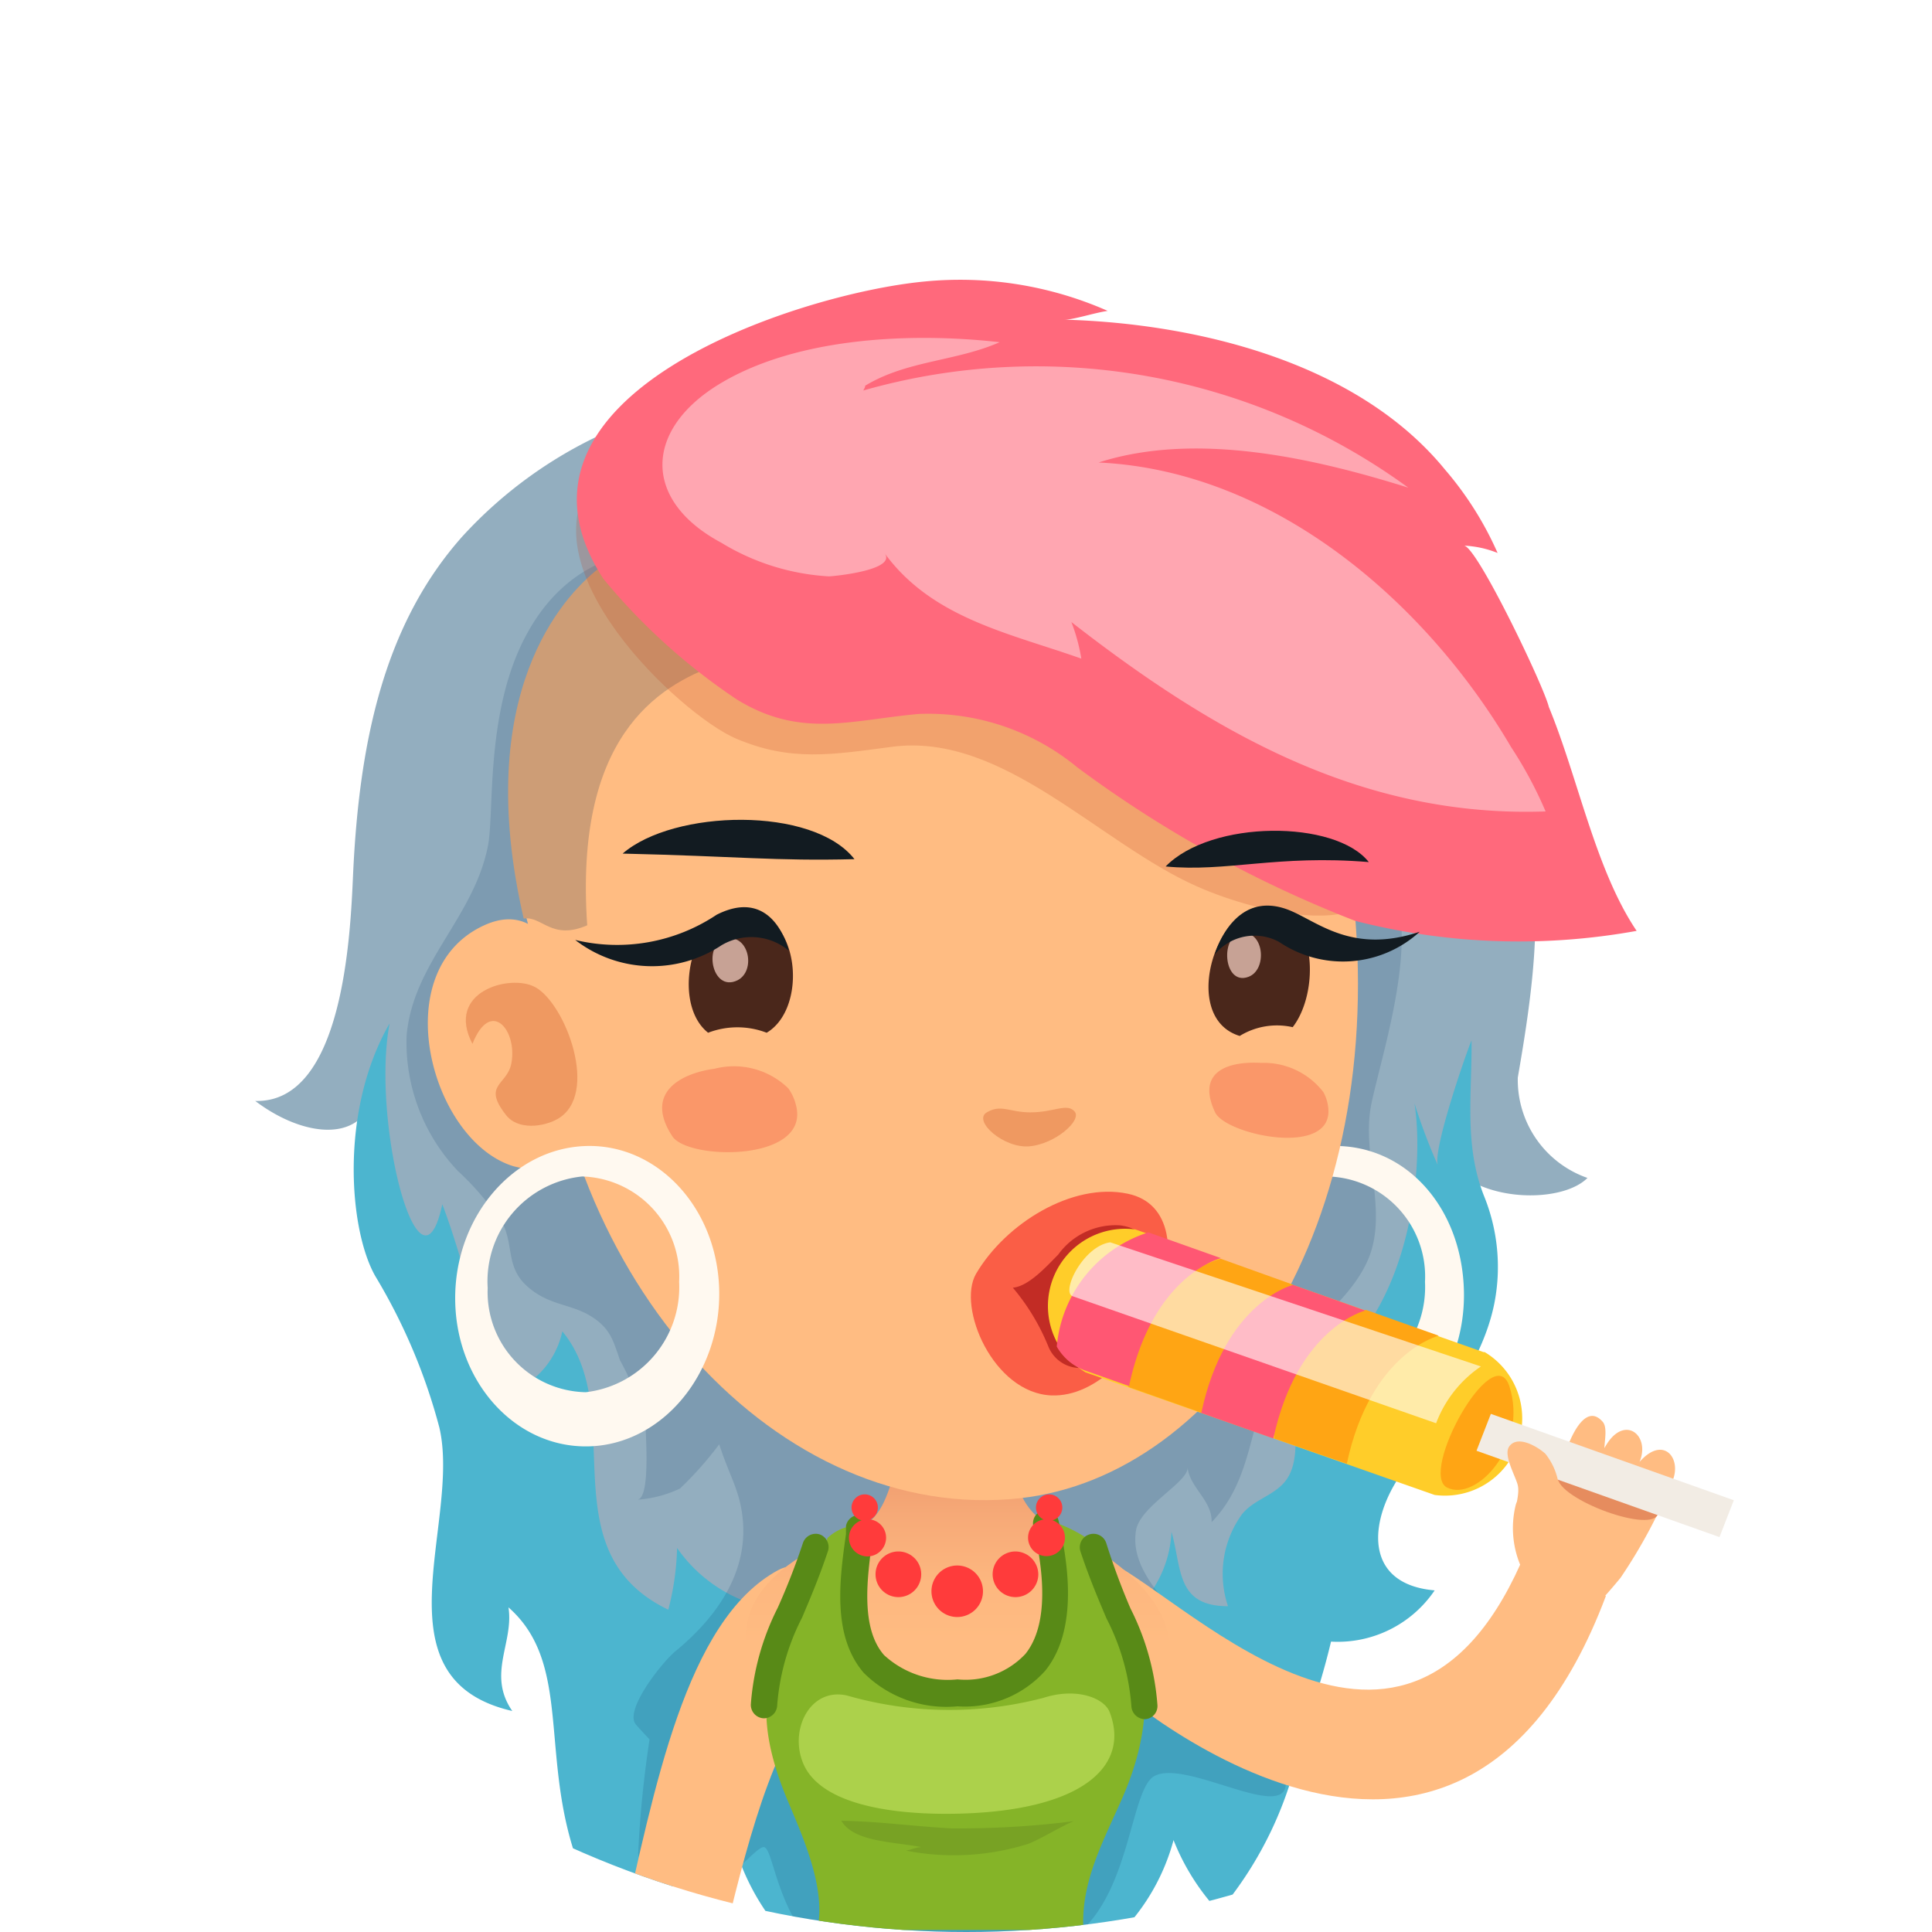 <svg xmlns="http://www.w3.org/2000/svg" xmlns:xlink="http://www.w3.org/1999/xlink" viewBox="0 0 66 66"><defs><style>.cls-1{fill:none;}.cls-2{clip-path:url(#clip-path);}.cls-3,.cls-31{fill:#fff;}.cls-4{fill:#93aebf;}.cls-5{fill:#4cb5cf;}.cls-6{fill:#00315e;opacity:0.15;}.cls-7{fill:#ffbc82;}.cls-8{fill:#e68c5e;}.cls-9{fill:url(#linear-gradient);}.cls-10{fill:#85b428;}.cls-11{opacity:0.1;}.cls-12{fill:#588a17;}.cls-13{fill:#acd14b;}.cls-14{fill:#ff3b3b;}.cls-15{fill:#fff9f0;}.cls-16{fill:#cd9d76;}.cls-17{fill:#c94614;opacity:0.3;}.cls-18{fill:#bf3c1b;opacity:0.2;}.cls-19{fill:#ff697c;}.cls-20{fill:#fa9769;}.cls-21{fill:#121b21;}.cls-22{fill:#fa5e46;}.cls-23{fill:#c22c25;}.cls-24{fill:#4a271b;}.cls-25{fill:#c7a295;}.cls-26{fill:#ffa6b1;}.cls-27{fill:#ffcd29;}.cls-28{fill:#ffa514;}.cls-29{fill:#f2ece4;}.cls-30{fill:#ff5773;}.cls-31{opacity:0.6;}</style><clipPath id="clip-path" transform="translate(0.01)"><circle class="cls-1" cx="33" cy="33" r="33"/></clipPath><linearGradient id="linear-gradient" x1="32.7" y1="49.83" x2="32.7" y2="56.22" gradientUnits="userSpaceOnUse"><stop offset="0" stop-color="#ee996d"/><stop offset="0.3" stop-color="#f6a977"/><stop offset="0.67" stop-color="#fdb77f"/><stop offset="1" stop-color="#ffbc82"/></linearGradient></defs><g id="Layer_2" data-name="Layer 2"><g id="avatars"><g class="cls-2"><rect class="cls-3" width="66" height="66"/><path class="cls-4" d="M51.84,36.81c.83-4.76,1.2-8.7-1.61-12.13-.25-.31-1.17-.82-1.4-1.14-4.61-6.73-14.58-10.09-22.38-10.09a15,15,0,0,0-10.66,4.87c-2.63,2.95-3.53,6.9-3.74,11.59-.09,2-.33,7.78-3.34,7.7,1.47,1.12,3.4,1.49,4,0,0,7.63,9.15,20,12.53,22a12.44,12.44,0,0,0,7.62,1.64,14.78,14.78,0,0,0,12-8.65c1-2.15,1.92-4.33,2.73-6.55.74-2,.87-4.43,2-6.2,1.16,1.25,3.8,1.23,4.63.39A3.55,3.55,0,0,1,51.84,36.81Z" transform="translate(0.01)"/><path class="cls-5" d="M40.08,62.86a7.77,7.77,0,0,0,1.55,2.45,12.88,12.88,0,0,0,2.83-6,25.81,25.81,0,0,0,1-3.23A4,4,0,0,0,49,54.33c-2.3-.2-2.27-2.13-1.33-3.69,1.17-1.93,2.92-3.85,3.37-6.12a6.44,6.44,0,0,0-.36-3.68c-.68-1.73-.4-3.49-.42-5.3-.21.5-1.37,3.87-1.14,4.29a19.91,19.91,0,0,1-.81-2.14c.37,2.34-.21,7.44-3.42,9.3-1.24.72-.09,2.77-1.12,3.75-.42.4-1,.54-1.36,1a3.47,3.47,0,0,0-.47,3.13c-1.78,0-1.57-1.29-1.93-2.54a3.9,3.9,0,0,1-1.14,2.58c-1,.62-2.51.15-3.53,0-3-.51-5.36-.07-8.27.12a5,5,0,0,1-3.95-2.15,9.17,9.17,0,0,1-.3,2.11c-4.15-2-1.33-6.74-3.62-9.51a2.89,2.89,0,0,1-1.88,2.13c-.8-1.24-1.34-4.16-2.22-6.47-.77,3.6-2.44-2.82-1.8-6.18-1.73,3-1.38,7.1-.48,8.65A19.79,19.79,0,0,1,15,48.77c.75,3.23-2.26,8.59,2.49,9.68-.87-1.26.06-2.33-.13-3.54,2.57,2.26.55,6.23,3.31,10.65a7.1,7.1,0,0,0,4.23-3.27A8,8,0,0,0,26.69,66H38.3A7.2,7.2,0,0,0,40.08,62.86Z" transform="translate(0.01)"/><path class="cls-6" d="M39.43,60.67c1.14-.61,4.85,1.83,4.46,0-.24-1.14-2.14-.86-2.39-2a7.17,7.17,0,0,0-1.06-3.1c-.69-1-1.86-2-1.64-3.3.15-.83,1.81-1.65,1.76-2.15.06.69.85,1.14.82,1.88,1.58-1.63,1.2-3.82,2.46-5.53.87-1.17,2.21-2,2.84-3.34.79-1.67-.21-3.65.16-5.43.44-2.07,2-6.63.16-8.34-1.19-1.13-2.64-.6-4-.69a12.78,12.78,0,0,1-4.83-1.46c-2.65-1.4-4.72-3.75-7.15-5.47-3.1-2.19-10-5.37-12.95-.23-1.53,2.64-1.18,6.22-1.41,7.38-.48,2.46-2.57,4-2.78,6.5A6.38,6.38,0,0,0,15.63,40a9.34,9.34,0,0,1,1.57,1.88c.33.75.09,1.44.82,2.08s1.47.58,2.15,1,.77.85,1,1.51a8.3,8.3,0,0,1,.88,2.36c0,.3.15,2.3-.27,2.4a4,4,0,0,0,1.44-.38,12.14,12.14,0,0,0,1.34-1.51c.27.85.6,1.43.73,2.08.45,2.13-.8,3.82-2.24,5-.47.4-1.69,1.95-1.36,2.46.07.1.49.54.49.54a37.24,37.24,0,0,0-.39,3.91c.14.72,1.36.73,2.07,1.12s2-1.51,2.26-1.34.38,1.6,1.3,2.93h9.42C38.62,64.53,38.62,61.1,39.43,60.67Z" transform="translate(0.01)"/><path class="cls-7" d="M37.64,53.24l-.19,3.85c.55.62,12.29,11,17.4-2.57l-2.91-1.11C47.77,62.73,40.15,54.18,37.64,53.24Z" transform="translate(0.01)"/><path class="cls-7" d="M56,49.94c.39-.93-.56-1.67-1.2-.47,0-.23.11-.71-.06-.9-.61-.7-1.14.63-1.27,1.06a2.77,2.77,0,0,1-.78,1.4c-.07-.4-.82,0-.92.38a3.29,3.29,0,0,0,.27,2.3c.06.91,1.27,2.53,2.15,1.53.45-.53.7-.78,1.16-1.34a18.09,18.09,0,0,0,1.76-3.28C57.47,49.85,56.83,49,56,49.94Z" transform="translate(0.01)"/><path class="cls-8" d="M53.21,50.39c-.23.72,3.08,2,3.41,1.36C57.2,50.6,53.44,49.68,53.21,50.39Z" transform="translate(0.01)"/><path class="cls-7" d="M28.38,57.37c1.2-1-.19-4.6-1.81-3.73C23.4,55.35,22.34,61.18,21.23,66h3.55C25.62,62.53,26.59,58.88,28.38,57.37Z" transform="translate(0.01)"/><path class="cls-9" d="M36,52.17c-2.09-.92-.68-3.42-3.42-3.42s-1.48,2.82-3.44,3.56c-4.56,1.73-4.52,4.37-1.83,7.06s7.44,3.09,11.15-.26S38.08,53.08,36,52.17Z" transform="translate(0.01)"/><path class="cls-10" d="M38.3,61.49c1.92-4.31-.09-6.58-1.1-8.89A5.05,5.05,0,0,0,36,52c.38,1.69,1,5.79-3.26,5.79s-3.86-3.4-3.55-5.67a1.53,1.53,0,0,0-.93.42c-1.19,3.63-3.18,4.65-1.35,9,.53,1.26,1.31,3,1,4.39H37C36.91,64.33,37.63,63,38.3,61.49Z" transform="translate(0.01)"/><path class="cls-11" d="M28.73,62.2c.43.72,1.72.71,2.74.9-.18,0-.35.09-.53.12A8.46,8.46,0,0,0,35.08,63c.38-.12,1.43-.77,1.63-.79a31.3,31.3,0,0,1-4.23.25C31.2,62.39,30,62.22,28.73,62.2Z" transform="translate(0.01)"/><path class="cls-12" d="M35.64,51.59a.46.46,0,0,0-.35.55c.19.86.7,3.15-.27,4.36a2.8,2.8,0,0,1-2.32.87,3.21,3.21,0,0,1-2.51-.83c-.81-.93-.58-2.63-.39-4l0-.28a.46.46,0,0,0-.91-.13l0,.28c-.22,1.55-.48,3.48.61,4.74a4,4,0,0,0,3.2,1.14,3.68,3.68,0,0,0,3-1.22c1.25-1.55.66-4.15.45-5.13A.46.46,0,0,0,35.64,51.59Z" transform="translate(0.01)"/><path class="cls-12" d="M28,52.42a.46.46,0,0,0-.58.29,23.5,23.5,0,0,1-.86,2.21,8.72,8.72,0,0,0-.92,3.3.46.46,0,0,0,.44.48h0a.46.46,0,0,0,.46-.44,7.82,7.82,0,0,1,.85-3c.27-.64.58-1.36.89-2.29A.46.46,0,0,0,28,52.42Z" transform="translate(0.01)"/><path class="cls-12" d="M37.78,52.71a.46.46,0,0,0-.58-.29.46.46,0,0,0-.3.58c.31.93.62,1.65.89,2.29a7.77,7.77,0,0,1,.85,3,.47.47,0,0,0,.46.44h0a.45.45,0,0,0,.43-.48,8.72,8.72,0,0,0-.92-3.3A23.5,23.5,0,0,1,37.78,52.71Z" transform="translate(0.01)"/><path class="cls-13" d="M35.64,58a12.68,12.68,0,0,1-6.72-.08C27.7,57.65,27,59,27.38,60.11c.49,1.51,3,1.89,5.24,1.85,4.36-.08,6-1.64,5.27-3.49C37.69,58,36.76,57.64,35.64,58Z" transform="translate(0.01)"/><path class="cls-14" d="M32.68,53.48a.88.88,0,1,0,.89.88A.88.88,0,0,0,32.68,53.48Z" transform="translate(0.01)"/><path class="cls-14" d="M34.68,53a.78.78,0,1,0,.78.77A.79.79,0,0,0,34.68,53Z" transform="translate(0.01)"/><path class="cls-14" d="M35.74,51.9a.63.63,0,0,0-.63.63.63.63,0,1,0,1.26,0A.63.63,0,0,0,35.74,51.9Z" transform="translate(0.01)"/><path class="cls-14" d="M35.84,51.05a.45.45,0,1,0,.44.45A.45.45,0,0,0,35.84,51.05Z" transform="translate(0.01)"/><path class="cls-14" d="M30.68,53a.78.78,0,1,0,.78.77A.78.78,0,0,0,30.68,53Z" transform="translate(0.01)"/><path class="cls-14" d="M29.63,51.9a.64.64,0,0,0-.64.63.64.64,0,0,0,.64.64.64.64,0,0,0,.63-.64A.63.63,0,0,0,29.63,51.9Z" transform="translate(0.01)"/><path class="cls-14" d="M29.53,51.05a.45.45,0,0,0,0,.9.45.45,0,1,0,0-.9Z" transform="translate(0.01)"/><path class="cls-15" d="M45.46,39.15C43,39.23,41,41.59,41,44.41s2.08,5.06,4.57,5S50.06,47,50,44.12,48,39.07,45.46,39.15Zm0,8.41A3.43,3.43,0,0,1,42.12,44a3.61,3.61,0,0,1,3.24-3.81,3.42,3.42,0,0,1,3.31,3.6A3.61,3.61,0,0,1,45.43,47.56Z" transform="translate(0.01)"/><path class="cls-7" d="M31.89,15.46C20.15,15.55,15.06,23,18.53,33.27,19,43.75,26.61,52.09,34.85,51.18c6.82-.76,12.64-9.26,11.35-20.73C45,20.17,39.7,15.41,31.89,15.46Z" transform="translate(0.01)"/><path class="cls-16" d="M23.38,20.47c-.87-.91-1.88-1.9-3-1s-4.28,4.2-2.5,11.91c.62-.1.95.76,2.17.23-.44-6.39,2.36-8.17,4.46-8.91C26,22.2,24.52,21.67,23.38,20.47Z" transform="translate(0.01)"/><path class="cls-7" d="M16.53,31.61c-3.39,1.55-1.82,7.37,1,8.23a5.69,5.69,0,0,0,2.78,0,.54.54,0,0,1,.05-.11c.38-.83-.48-4.72-.72-5.52C19.06,32.23,18.15,30.87,16.53,31.61Z" transform="translate(0.01)"/><path class="cls-17" d="M18.27,33.72c-.85-.46-3.08.15-2.14,1.94.62-1.57,1.54-.47,1.33.66-.14.76-1,.72-.2,1.75.41.56,1.31.42,1.77.16C20.49,37.41,19.31,34.28,18.27,33.72Z" transform="translate(0.01)"/><path class="cls-18" d="M31.36,18.2c-.58-.12-1.28-.26-2.05-.4-2.67-.47-7.42-3.37-8.95-1.57-2.61,3.08,2.89,8.2,4.77,9s3.29.55,5.35.28c3.79-.49,7.06,3.3,10.42,4.78,2,.89,7.27,2.33,6.35-1.76C45.53,20.83,38,19.5,31.36,18.2Z" transform="translate(0.01)"/><path class="cls-19" d="M50,18.64a3.49,3.49,0,0,1,1.15.25,11.42,11.42,0,0,0-1.79-2.84c-3-3.68-8.49-5-13-5.13.31,0,1-.23,1.47-.3a12.5,12.5,0,0,0-6.29-1c-4.32.42-15,3.9-10.94,10.15a21,21,0,0,0,4.57,4.13c2.17,1.33,3.87.7,6.2.49a8,8,0,0,1,5.43,1.83,40.51,40.51,0,0,0,9.49,5.24,22.57,22.57,0,0,0,9.61.34c-1.41-2.09-2-5.23-3-7.65C52.74,23.46,50.44,18.65,50,18.64Z" transform="translate(0.01)"/><path class="cls-15" d="M20,39.15c-2.49.08-4.49,2.44-4.46,5.26s2.07,5.06,4.56,5,4.49-2.44,4.46-5.27S22.48,39.07,20,39.15Zm0,8.41A3.42,3.42,0,0,1,16.65,44a3.6,3.6,0,0,1,3.23-3.81,3.42,3.42,0,0,1,3.31,3.6A3.61,3.61,0,0,1,20,47.56Z" transform="translate(0.01)"/><path class="cls-20" d="M45.2,37.31a2.57,2.57,0,0,0-2.13-1c-1-.06-2.26.22-1.57,1.69.37.78,4.11,1.57,3.86-.2A1.43,1.43,0,0,0,45.2,37.31Z" transform="translate(0.01)"/><path class="cls-20" d="M26.92,37.18a2.66,2.66,0,0,0-2.52-.67c-1.06.14-2.45.77-1.44,2.31.55.83,4.79.88,4.21-1.11A1.63,1.63,0,0,0,26.92,37.18Z" transform="translate(0.01)"/><path class="cls-21" d="M39.81,29.6c2.08.2,3.82-.41,6.94-.15C45.61,28,41.37,28,39.81,29.6Z" transform="translate(0.01)"/><path class="cls-17" d="M35.19,38c-.71,0-1-.29-1.49,0s.58,1.24,1.46,1.16,1.8-.89,1.54-1.19S36,38,35.19,38Z" transform="translate(0.01)"/><path class="cls-21" d="M21.26,29.16c3.9.09,5.22.26,7.92.19C27.76,27.53,23,27.65,21.26,29.16Z" transform="translate(0.01)"/><path class="cls-22" d="M38.52,40.78c-1.88-.4-4.17,1-5.19,2.74-.65,1.14.59,4.07,2.58,4.15C39,47.78,41.58,41.43,38.52,40.78Z" transform="translate(0.01)"/><path class="cls-23" d="M38.25,41.86a2.41,2.41,0,0,0-2.11,1c-.39.39-1,1.08-1.55,1.13a7.43,7.43,0,0,1,1.21,2,1.17,1.17,0,0,0,2.07.21C38.4,45.46,40.43,42.13,38.25,41.86Z" transform="translate(0.01)"/><path class="cls-24" d="M25.85,31.15c-2.06-.77-3.1,3-1.67,4.13a2.79,2.79,0,0,1,2,0C27.47,34.52,27.38,31.72,25.85,31.15Z" transform="translate(0.01)"/><path class="cls-25" d="M24.83,32.06c-.85.12-.54,1.86.35,1.43C25.82,33.17,25.58,31.94,24.83,32.06Z" transform="translate(0.01)"/><path class="cls-24" d="M43.92,31.19c-2.06-1.32-3.87,3.5-1.58,4.2a2.43,2.43,0,0,1,1.81-.3C44.94,34.07,45,31.89,43.92,31.19Z" transform="translate(0.01)"/><path class="cls-25" d="M42.46,31.87c-.81,0-.7,1.83.18,1.5C43.28,33.13,43.18,31.85,42.46,31.87Z" transform="translate(0.01)"/><path class="cls-21" d="M44,31.08c-1.89-.72-2.51,1.52-2.51,1.52a1.76,1.76,0,0,1,2.2-.42,3.89,3.89,0,0,0,4.8-.35C46.16,32.61,45,31.47,44,31.08Z" transform="translate(0.01)"/><path class="cls-21" d="M24.47,31.25a6.12,6.12,0,0,1-4.83.86,4.29,4.29,0,0,0,5,.18,2,2,0,0,1,2.29.18S26.44,30.25,24.47,31.25Z" transform="translate(0.01)"/><path class="cls-26" d="M37.52,15.8c3.33-1.07,7.36-.15,10.58.86a21.56,21.56,0,0,0-18.62-3.32s.09-.15.06-.16c1.43-.87,3.1-.83,4.6-1.49-3-.34-6.88-.17-9.51,1.39s-2.73,4,0,5.46a7.91,7.91,0,0,0,3.68,1.15c.09,0,2.33-.2,1.9-.79,1.63,2.23,4.27,2.73,6.72,3.6a6.27,6.27,0,0,0-.34-1.25c4.83,3.76,9.91,6.69,16.2,6.47a14,14,0,0,0-1.18-2.2C48.72,20.59,43.54,16.08,37.52,15.8Z" transform="translate(0.01)"/><path class="cls-27" d="M50.67,46.19,38.78,42a2.64,2.64,0,0,0-1.71,4.88L49,51.07a2.64,2.64,0,0,0,1.71-4.88Z" transform="translate(0.01)"/><path class="cls-28" d="M49.43,50.82c1,.49,2.78-1.44,2.12-3.47C51,45.71,48.44,50.34,49.43,50.82Z" transform="translate(0.01)"/><polygon class="cls-29" points="50.44 49.56 58.74 52.51 59.23 51.25 50.93 48.3 50.44 49.56"/><path class="cls-7" d="M51.53,49.44c-.17.31.24,1,.31,1.3.11.5-.38,1.31.08,1.76s.78.06,1-.3a2.19,2.19,0,0,0-.14-2.54C52.49,49.4,51.8,49,51.53,49.44Z" transform="translate(0.01)"/><path class="cls-28" d="M43.52,49.14,46,50c.81-3.8,3.14-4.37,3.14-4.37l-2.48-.88C43.54,45.71,43.52,49.14,43.52,49.14Z" transform="translate(0.01)"/><path class="cls-30" d="M41,48.26l2.49.88c.82-3.8,3.14-4.37,3.14-4.37l-2.48-.88C41.05,44.83,41,48.26,41,48.26Z" transform="translate(0.01)"/><path class="cls-28" d="M38.54,47.38l2.49.88c.81-3.8,3.14-4.37,3.14-4.37L41.69,43C38.56,44,38.54,47.38,38.54,47.38Z" transform="translate(0.01)"/><path class="cls-30" d="M36.09,46a1.82,1.82,0,0,0,1,.83l1.47.52c.81-3.81,3.14-4.37,3.14-4.37l-2.48-.88A4.52,4.52,0,0,0,36.09,46Z" transform="translate(0.01)"/><path class="cls-31" d="M36.63,44.28l12.42,4.34a4.08,4.08,0,0,1,1.53-1.94L37.92,42.44C37,42.56,36.23,44.13,36.63,44.28Z" transform="translate(0.01)"/></g></g></g></svg>